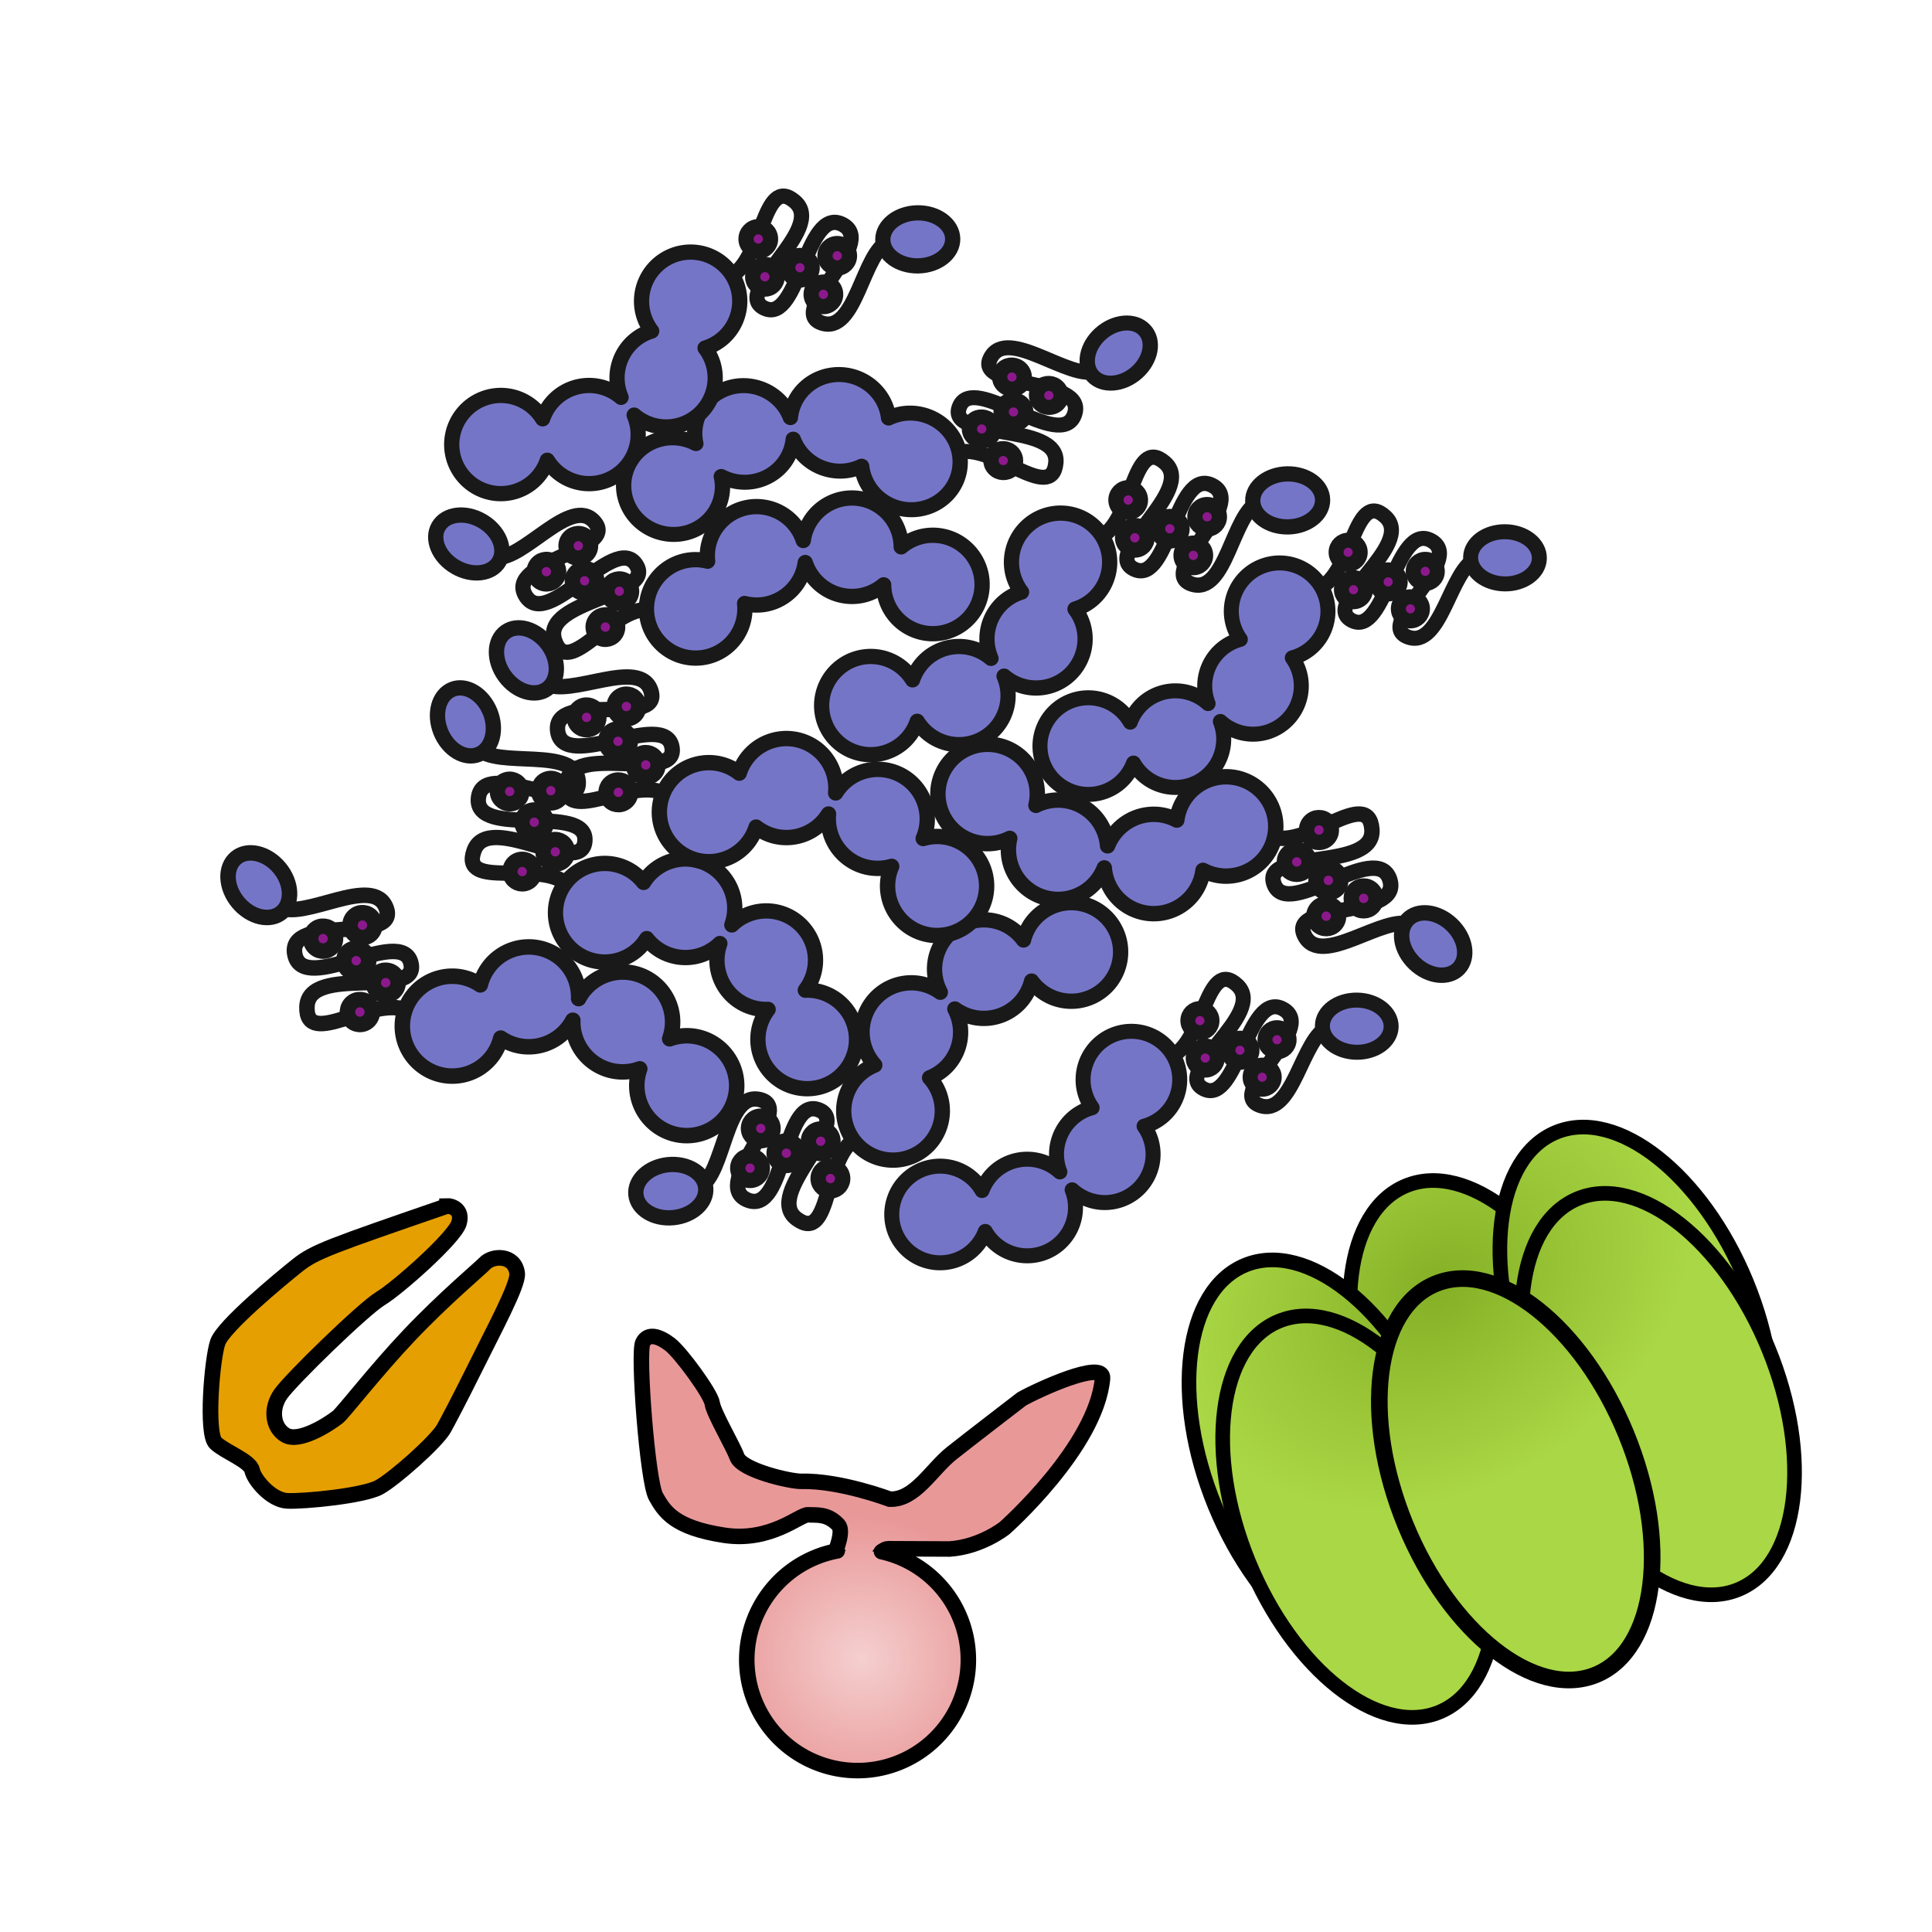 <?xml version="1.0" encoding="UTF-8" standalone="no"?>
<svg
   xmlns:dc="http://purl.org/dc/elements/1.1/"
   xmlns:cc="http://creativecommons.org/ns#"
   xmlns:rdf="http://www.w3.org/1999/02/22-rdf-syntax-ns#"
   xmlns:svg="http://www.w3.org/2000/svg"
   xmlns="http://www.w3.org/2000/svg"
   xmlns:xlink="http://www.w3.org/1999/xlink"
   xmlns:sodipodi="http://sodipodi.sourceforge.net/DTD/sodipodi-0.dtd"
   xmlns:inkscape="http://www.inkscape.org/namespaces/inkscape"
   inkscape:export-ydpi="90"
   inkscape:export-xdpi="90"
   inkscape:export-filename="/Users/haneulyoo/drummondlab.github.io/assets/images/papers/pab-chaperones.png"
   sodipodi:docname="pab-chaperones.svg"
   inkscape:version="1.0beta1 (32d4812, 2019-09-19)"
   version="1.1"
   id="svg2"
   height="100"
   width="100">
  <defs
     id="defs4">
    <radialGradient
       inkscape:collect="always"
       xlink:href="#linearGradient1638"
       id="radialGradient5391"
       gradientUnits="userSpaceOnUse"
       gradientTransform="matrix(0.105,0.67,-0.903,0.142,1.978,925.512)"
       cx="-617.092"
       cy="594.585"
       fx="-617.092"
       fy="594.585"
       r="141.595" />
    <linearGradient
       inkscape:collect="always"
       id="linearGradient1638">
      <stop
         style="stop-color:#85b026;stop-opacity:1"
         offset="0"
         id="stop1634" />
      <stop
         style="stop-color:#aad745;stop-opacity:1"
         offset="1"
         id="stop1636" />
    </linearGradient>
    <radialGradient
       inkscape:collect="always"
       xlink:href="#linearGradient1638"
       id="radialGradient5389"
       gradientUnits="userSpaceOnUse"
       gradientTransform="matrix(0.105,0.67,-0.903,0.142,1.978,925.512)"
       cx="-617.092"
       cy="594.585"
       fx="-617.092"
       fy="594.585"
       r="141.595" />
    <radialGradient
       inkscape:collect="always"
       xlink:href="#linearGradient1638"
       id="radialGradient5377"
       gradientUnits="userSpaceOnUse"
       gradientTransform="matrix(0.105,0.67,-0.903,0.142,1.978,925.512)"
       cx="-617.092"
       cy="594.585"
       fx="-617.092"
       fy="594.585"
       r="141.595" />
    <radialGradient
       inkscape:collect="always"
       xlink:href="#linearGradient1638"
       id="radialGradient5379"
       gradientUnits="userSpaceOnUse"
       gradientTransform="matrix(0.105,0.67,-0.903,0.142,1.978,925.512)"
       cx="-617.092"
       cy="594.585"
       fx="-617.092"
       fy="594.585"
       r="141.595" />
    <radialGradient
       inkscape:collect="always"
       xlink:href="#linearGradient1638"
       id="radialGradient5381"
       gradientUnits="userSpaceOnUse"
       gradientTransform="matrix(0.105,0.67,-0.903,0.142,1.978,925.512)"
       cx="-617.092"
       cy="594.585"
       fx="-617.092"
       fy="594.585"
       r="141.595" />
    <radialGradient
       inkscape:collect="always"
       xlink:href="#linearGradient1638"
       id="radialGradient5383"
       gradientUnits="userSpaceOnUse"
       gradientTransform="matrix(0.105,0.67,-0.903,0.142,1.978,925.512)"
       cx="-617.092"
       cy="594.585"
       fx="-617.092"
       fy="594.585"
       r="141.595" />
    <radialGradient
       inkscape:collect="always"
       xlink:href="#linearGradient1638"
       id="radialGradient5385"
       gradientUnits="userSpaceOnUse"
       gradientTransform="matrix(0.105,0.67,-0.903,0.142,1.978,925.512)"
       cx="-617.092"
       cy="594.585"
       fx="-617.092"
       fy="594.585"
       r="141.595" />
    <radialGradient
       inkscape:collect="always"
       xlink:href="#linearGradient1638"
       id="radialGradient5387"
       gradientUnits="userSpaceOnUse"
       gradientTransform="matrix(0.105,0.67,-0.903,0.142,1.978,925.512)"
       cx="-617.092"
       cy="594.585"
       fx="-617.092"
       fy="594.585"
       r="141.595" />
    <radialGradient
       inkscape:collect="always"
       xlink:href="#linearGradient1949"
       id="radialGradient5397"
       gradientUnits="userSpaceOnUse"
       gradientTransform="matrix(0.588,0.016,-0.016,0.573,78.156,271.169)"
       cx="164.887"
       cy="637.121"
       fx="164.887"
       fy="637.121"
       r="135.317" />
    <linearGradient
       id="linearGradient1949"
       inkscape:collect="always">
      <stop
         id="stop1945"
         offset="0"
         style="stop-color:#f5cfcf;stop-opacity:1" />
      <stop
         id="stop1947"
         offset="1"
         style="stop-color:#e99898;stop-opacity:1" />
    </linearGradient>
    <radialGradient
       inkscape:collect="always"
       xlink:href="#linearGradient1949"
       id="radialGradient5393"
       gradientUnits="userSpaceOnUse"
       gradientTransform="matrix(0.588,0.016,-0.016,0.573,78.156,271.169)"
       cx="164.887"
       cy="637.121"
       fx="164.887"
       fy="637.121"
       r="135.317" />
    <radialGradient
       inkscape:collect="always"
       xlink:href="#linearGradient1949"
       id="radialGradient5395"
       gradientUnits="userSpaceOnUse"
       gradientTransform="matrix(0.588,0.016,-0.016,0.573,78.156,271.169)"
       cx="164.887"
       cy="637.121"
       fx="164.887"
       fy="637.121"
       r="135.317" />
  </defs>
  <sodipodi:namedview
     inkscape:document-rotation="0"
     inkscape:window-maximized="0"
     inkscape:window-y="25"
     inkscape:window-x="0"
     inkscape:window-height="696"
     inkscape:window-width="1280"
     fit-margin-bottom="0"
     fit-margin-right="0"
     fit-margin-left="0"
     fit-margin-top="0"
     showgrid="false"
     inkscape:current-layer="svg2"
     inkscape:document-units="px"
     inkscape:cy="111.42857"
     inkscape:cx="-101.42857"
     inkscape:zoom="1.4"
     inkscape:pageshadow="2"
     inkscape:pageopacity="0.0"
     borderopacity="1.0"
     bordercolor="#666666"
     pagecolor="#ffffff"
     id="base" />
  <g
     transform="translate(-14.142,-15.946)"
     id="layer1"
     inkscape:groupmode="layer"
     inkscape:label="Layer 1" />
  <g
     style="display:inline;opacity:1;stop-opacity:1"
     inkscape:export-ydpi="400"
     inkscape:export-xdpi="400"
     id="g5095"
     transform="matrix(0.198,0.151,-0.151,0.198,-34.11,-62.224)"
     inkscape:export-filename="/Users/haneulyoo/fddd.png">
    <g
       inkscape:export-filename="/Users/haneulyoo/Desktop/open"
       inkscape:export-ydpi="90"
       inkscape:export-xdpi="90"
       style="opacity:1;fill:url(#radialGradient5397);fill-opacity:1;stroke-width:8.581;stroke-miterlimit:4;stroke-dasharray:none;stop-opacity:1"
       transform="matrix(0.376,0,0,0.376,549.849,40.93)"
       id="g5093">
      <path
         style="fill:url(#radialGradient5393);fill-opacity:1;fill-rule:evenodd;stroke:#000000;stroke-width:8.581;stroke-linecap:butt;stroke-linejoin:miter;stroke-miterlimit:4;stroke-dasharray:none;stroke-opacity:1"
         d="m 117.5,599.862 c 5.302,30.045 1.32,-10.407 -7.473,-11.9 -8.714,-1.48 -12.908,3.205 -16.658,5.705 -3.75,2.5 -7.12,24.588 -29.977,37.088 -24.523,13.411 -34.286,9.643 -43.036,5.893 -8.75,-3.75 -56.071,-56.964 -57.321,-63.214 -1.25,-6.25 5,-8.393 12.5,-8.393 7.5,0 34.643,8.036 38.393,11.786 3.75,3.75 23.399,11.715 28.75,15.179 6.772,4.383 32.022,-7.201 36.406,-10.719 16.856,-13.526 44.93,-21.87 44.93,-21.87 11.51,-8.004 8.326,-27.028 11.863,-41.012 3.019,-11.935 12.596,-47.28 12.596,-47.28 3.956,-9.232 22.975,-45.134 28.648,-36.086 20.242,32.282 7.12,98.515 7.12,98.515 0,0 -4.026,16.207 -17.196,27.705 l -27.016,20.415 c -4.112,3.107 -0.315,12.42 -0.315,12.42 l -11.023,9.812 z"
         id="path5089"
         inkscape:connector-curvature="0"
         sodipodi:nodetypes="cssssssssscscsccsccc" />
      <path
         style="opacity:1;fill:url(#radialGradient5395);fill-opacity:1;stroke:#000000;stroke-width:8.581;stroke-linecap:round;stroke-linejoin:round;stroke-miterlimit:4;stroke-dasharray:none;stroke-dashoffset:0;stroke-opacity:1"
         id="path5091"
         sodipodi:type="arc"
         sodipodi:cx="163.74417"
         sodipodi:cy="640.81262"
         sodipodi:rx="61.25"
         sodipodi:ry="61.25"
         sodipodi:start="4.2788502"
         sodipodi:end="3.8763974"
         sodipodi:open="true"
         sodipodi:arc-type="arc"
         d="m 138.014,585.229 a 61.25,61.25 0 0 1 78.448,24.4 61.25,61.25 0 0 1 -16.397,80.502 61.25,61.25 0 0 1 -81.742,-8.229 61.25,61.25 0 0 1 -0.024,-82.155" />
    </g>
  </g>
  <path
     style="display:inline;opacity:1;fill:#e69f00;fill-opacity:1;fill-rule:evenodd;stroke:#000000;stroke-width:0.811;stroke-linecap:butt;stroke-linejoin:miter;stroke-miterlimit:4;stroke-dasharray:none;stroke-opacity:1;stop-opacity:1"
     d="m 23.14,62.42 c -6.038,2.083 -6.854,2.366 -7.734,3.067 -0.881,0.701 -3.839,3.147 -4.134,3.988 -0.295,0.841 -0.623,4.747 -0.105,5.221 0.517,0.474 1.779,0.917 1.883,1.409 0.104,0.492 0.977,1.531 1.807,1.578 0.83,0.047 3.964,-0.254 4.772,-0.703 0.809,-0.449 2.962,-2.364 3.346,-3.043 0.16,-0.282 0.835,-1.561 1.561,-3.029 1.019,-2.063 2.306,-4.424 2.232,-5.002 -0.126,-0.988 -1.283,-0.938 -1.678,-0.507 -0.203,0.222 -2.077,1.786 -3.908,3.715 -1.732,1.824 -3.425,4.019 -3.698,4.232 -0.561,0.438 -2.013,1.329 -2.692,0.944 -0.679,-0.385 -0.805,-1.373 -0.258,-2.142 0.546,-0.769 4.281,-4.408 5.169,-4.943 0.888,-0.535 3.839,-3.147 4.055,-3.902 0.216,-0.755 -0.453,-0.891 -0.618,-0.884 z"
     id="path5097"
     inkscape:connector-curvature="0"
     sodipodi:nodetypes="cssssssssssssssssc"
     inkscape:export-filename="/Users/haneulyoo/fddd.png"
     inkscape:export-xdpi="400"
     inkscape:export-ydpi="400" />
  <g
     inkscape:export-ydpi="400"
     inkscape:export-xdpi="400"
     style="display:inline;opacity:1;fill:url(#radialGradient5391);fill-opacity:1;stop-opacity:1"
     transform="matrix(0.1,-0.041,0.041,0.1,118.764,-18.847)"
     id="g5115"
     inkscape:export-filename="/Users/haneulyoo/fddd.png">
    <g
       style="fill:url(#radialGradient5389);fill-opacity:1"
       id="g5113"
       transform="translate(-79.987,-19.858)">
      <ellipse
         ry="101.19"
         rx="57.143"
         cy="646.41"
         cx="-595.238"
         id="ellipse5101"
         style="opacity:1;fill:url(#radialGradient5377);fill-opacity:1;stroke:#000000;stroke-width:7;stroke-linecap:round;stroke-linejoin:round;stroke-miterlimit:4;stroke-dasharray:none;stroke-dashoffset:0;stroke-opacity:1" />
      <ellipse
         ry="101.19"
         rx="57.143"
         cy="652.362"
         cx="-680.952"
         id="ellipse5103"
         style="opacity:1;fill:url(#radialGradient5379);fill-opacity:1;stroke:#000000;stroke-width:7;stroke-linecap:round;stroke-linejoin:round;stroke-miterlimit:4;stroke-dasharray:none;stroke-dashoffset:0;stroke-opacity:1" />
      <ellipse
         ry="101.19"
         rx="57.143"
         cy="649.981"
         cx="-519.048"
         id="ellipse5105"
         style="opacity:1;fill:url(#radialGradient5381);fill-opacity:1;stroke:#000000;stroke-width:7;stroke-linecap:round;stroke-linejoin:round;stroke-miterlimit:4;stroke-dasharray:none;stroke-dashoffset:0;stroke-opacity:1" />
      <ellipse
         ry="101.19"
         rx="57.143"
         cy="683.315"
         cx="-676.19"
         id="ellipse5107"
         style="opacity:1;fill:url(#radialGradient5383);fill-opacity:1;stroke:#000000;stroke-width:7;stroke-linecap:round;stroke-linejoin:round;stroke-miterlimit:4;stroke-dasharray:none;stroke-dashoffset:0;stroke-opacity:1" />
      <ellipse
         ry="101.19"
         rx="57.143"
         cy="683.315"
         cx="-521.429"
         id="ellipse5109"
         style="opacity:1;fill:url(#radialGradient5385);fill-opacity:1;stroke:#000000;stroke-width:7;stroke-linecap:round;stroke-linejoin:round;stroke-miterlimit:4;stroke-dasharray:none;stroke-dashoffset:0;stroke-opacity:1" />
      <ellipse
         ry="101.19"
         rx="57.143"
         cy="695.219"
         cx="-600"
         id="ellipse5111"
         style="opacity:1;fill:url(#radialGradient5387);fill-opacity:1;stroke:#000000;stroke-width:7.955;stroke-linecap:round;stroke-linejoin:round;stroke-miterlimit:4;stroke-dasharray:none;stroke-dashoffset:0;stroke-opacity:1" />
    </g>
  </g>
  <g
     inkscape:export-filename="/Users/haneulyoo/fddd.png"
     inkscape:export-ydpi="400"
     inkscape:export-xdpi="400"
     transform="matrix(2.086,0,0,2.086,13.113,-211.227)"
     id="g5375"
     style="display:inline;opacity:0.9">
    <g
       transform="matrix(1.569,0,0,1.569,-15.451,-58.365)"
       id="g5371"
       inkscape:export-xdpi="200"
       inkscape:export-ydpi="200">
      <g
         transform="matrix(0.049,-0.025,0.025,0.049,33.456,120.361)"
         id="g5189"
         style="opacity:1;stroke-width:4.382;stroke-miterlimit:4;stroke-dasharray:none;stop-opacity:1"
         inkscape:transform-center-x="-10.957662"
         inkscape:transform-center-y="12.363155"
         inkscape:export-xdpi="400"
         inkscape:export-ydpi="400">
        <path
           id="path5173"
           d="m -174.021,-243.438 a 14.116,14.116 0 0 0 -2.136,11.716 14.116,14.116 0 0 0 17.219,10.099 14.116,14.116 0 0 0 6.287,-3.56 14.116,14.116 0 0 0 0.411,2.434 14.116,14.116 0 0 0 17.219,10.099 14.116,14.116 0 0 0 10.509,-12.753 14.116,14.116 0 0 0 16.604,8.306 14.116,14.116 0 0 0 10.322,-16.205 14.116,14.116 0 0 0 5.988,-0.23 14.116,14.116 0 0 0 10.101,-17.221 14.116,14.116 0 0 0 -17.223,-10.098 14.116,14.116 0 0 0 -10.321,16.209 14.116,14.116 0 0 0 -5.986,0.227 14.116,14.116 0 0 0 -10.509,12.749 14.116,14.116 0 0 0 -16.605,-8.303 14.116,14.116 0 0 0 -6.287,3.56 14.116,14.116 0 0 0 -0.407,-2.435 14.116,14.116 0 0 0 -17.223,-10.098 14.116,14.116 0 0 0 -7.961,5.505 z"
           style="fill:#6666c2;fill-opacity:1;stroke:#000000;stroke-width:4.382;stroke-linecap:round;stroke-linejoin:round;stroke-miterlimit:4;stroke-dasharray:none;stroke-dashoffset:0;stroke-opacity:1"
           inkscape:connector-curvature="0" />
        <path
           style="fill:none;stroke:#000000;stroke-width:4.382;stroke-linecap:butt;stroke-linejoin:miter;stroke-miterlimit:4;stroke-dasharray:none;stroke-opacity:1"
           d="m -81.899,-248.406 c 10.672,0.382 21.804,-22.031 26.442,-10.672 4.638,11.36 -28.49,14.738 -21.689,23.362 6.801,8.623 23.884,-20.937 30.858,-11.336 6.973,9.601 -25.553,14.776 -18.232,22.499 7.321,7.723 19.945,-13.027 28.03,-12.027"
           id="path5175"
           inkscape:connector-curvature="0"
           sodipodi:nodetypes="czzzzc" />
        <ellipse
           transform="rotate(25.973)"
           cy="-197.118"
           cx="-128.195"
           id="ellipse5177"
           style="fill:#6666c2;fill-opacity:1;stroke:#000000;stroke-width:4.382;stroke-linecap:round;stroke-linejoin:round;stroke-miterlimit:4;stroke-dasharray:none;stroke-dashoffset:0;stroke-opacity:1"
           rx="10.043"
           ry="7.621" />
        <circle
           transform="rotate(25.973)"
           style="fill:#800080;fill-opacity:1;stroke:#000000;stroke-width:4.382;stroke-linecap:round;stroke-linejoin:round;stroke-miterlimit:4;stroke-dasharray:none;stroke-dashoffset:0;stroke-opacity:1"
           id="circle5179"
           cx="-172.326"
           cy="-187.165"
           r="3.523" />
        <circle
           transform="rotate(25.973)"
           r="3.523"
           cy="-198.072"
           cx="-174.035"
           id="circle5181"
           style="fill:#800080;fill-opacity:1;stroke:#000000;stroke-width:4.382;stroke-linecap:round;stroke-linejoin:round;stroke-miterlimit:4;stroke-dasharray:none;stroke-dashoffset:0;stroke-opacity:1" />
        <circle
           transform="rotate(25.973)"
           style="fill:#800080;fill-opacity:1;stroke:#000000;stroke-width:4.382;stroke-linecap:round;stroke-linejoin:round;stroke-miterlimit:4;stroke-dasharray:none;stroke-dashoffset:0;stroke-opacity:1"
           id="circle5183"
           cx="-162.219"
           cy="-189.591"
           r="3.523" />
        <circle
           transform="rotate(25.973)"
           r="3.523"
           cy="-192.82"
           cx="-151.43"
           id="circle5185"
           style="fill:#800080;fill-opacity:1;stroke:#000000;stroke-width:4.382;stroke-linecap:round;stroke-linejoin:round;stroke-miterlimit:4;stroke-dasharray:none;stroke-dashoffset:0;stroke-opacity:1" />
        <circle
           transform="rotate(25.973)"
           style="fill:#800080;fill-opacity:1;stroke:#000000;stroke-width:4.382;stroke-linecap:round;stroke-linejoin:round;stroke-miterlimit:4;stroke-dasharray:none;stroke-dashoffset:0;stroke-opacity:1"
           id="circle5187"
           cx="-155.613"
           cy="-181.811"
           r="3.523" />
      </g>
      <g
         inkscape:transform-center-y="1.8246309"
         inkscape:transform-center-x="-1.8169164"
         style="opacity:1;stroke-width:4.382;stroke-miterlimit:4;stroke-dasharray:none;stop-opacity:1"
         id="g5207"
         transform="matrix(0.053,0.017,-0.017,0.053,26.072,129.525)"
         inkscape:export-xdpi="400"
         inkscape:export-ydpi="400">
        <path
           inkscape:connector-curvature="0"
           style="fill:#6666c2;fill-opacity:1;stroke:#000000;stroke-width:4.382;stroke-linecap:round;stroke-linejoin:round;stroke-miterlimit:4;stroke-dasharray:none;stroke-dashoffset:0;stroke-opacity:1"
           d="m -174.021,-243.438 a 14.116,14.116 0 0 0 -2.136,11.716 14.116,14.116 0 0 0 17.219,10.099 14.116,14.116 0 0 0 6.287,-3.56 14.116,14.116 0 0 0 0.411,2.434 14.116,14.116 0 0 0 17.219,10.099 14.116,14.116 0 0 0 10.509,-12.753 14.116,14.116 0 0 0 16.604,8.306 14.116,14.116 0 0 0 10.322,-16.205 14.116,14.116 0 0 0 5.988,-0.23 14.116,14.116 0 0 0 10.101,-17.221 14.116,14.116 0 0 0 -17.223,-10.098 14.116,14.116 0 0 0 -10.321,16.209 14.116,14.116 0 0 0 -5.986,0.227 14.116,14.116 0 0 0 -10.509,12.749 14.116,14.116 0 0 0 -16.605,-8.303 14.116,14.116 0 0 0 -6.287,3.56 14.116,14.116 0 0 0 -0.407,-2.435 14.116,14.116 0 0 0 -17.223,-10.098 14.116,14.116 0 0 0 -7.961,5.505 z"
           id="path5191" />
        <path
           sodipodi:nodetypes="czzzzc"
           inkscape:connector-curvature="0"
           id="path5193"
           d="m -81.899,-248.406 c 10.672,0.382 21.804,-22.031 26.442,-10.672 4.638,11.36 -28.49,14.738 -21.689,23.362 6.801,8.623 23.884,-20.937 30.858,-11.336 6.973,9.601 -25.553,14.776 -18.232,22.499 7.321,7.723 19.945,-13.027 28.03,-12.027"
           style="fill:none;stroke:#000000;stroke-width:4.382;stroke-linecap:butt;stroke-linejoin:miter;stroke-miterlimit:4;stroke-dasharray:none;stroke-opacity:1" />
        <ellipse
           ry="7.621"
           rx="10.043"
           style="fill:#6666c2;fill-opacity:1;stroke:#000000;stroke-width:4.382;stroke-linecap:round;stroke-linejoin:round;stroke-miterlimit:4;stroke-dasharray:none;stroke-dashoffset:0;stroke-opacity:1"
           id="ellipse5195"
           cx="-128.195"
           cy="-197.118"
           transform="rotate(25.973)" />
        <circle
           r="3.523"
           cy="-187.165"
           cx="-172.326"
           id="circle5197"
           style="fill:#800080;fill-opacity:1;stroke:#000000;stroke-width:4.382;stroke-linecap:round;stroke-linejoin:round;stroke-miterlimit:4;stroke-dasharray:none;stroke-dashoffset:0;stroke-opacity:1"
           transform="rotate(25.973)" />
        <circle
           style="fill:#800080;fill-opacity:1;stroke:#000000;stroke-width:4.382;stroke-linecap:round;stroke-linejoin:round;stroke-miterlimit:4;stroke-dasharray:none;stroke-dashoffset:0;stroke-opacity:1"
           id="circle5199"
           cx="-174.035"
           cy="-198.072"
           r="3.523"
           transform="rotate(25.973)" />
        <circle
           r="3.523"
           cy="-189.591"
           cx="-162.219"
           id="circle5201"
           style="fill:#800080;fill-opacity:1;stroke:#000000;stroke-width:4.382;stroke-linecap:round;stroke-linejoin:round;stroke-miterlimit:4;stroke-dasharray:none;stroke-dashoffset:0;stroke-opacity:1"
           transform="rotate(25.973)" />
        <circle
           style="fill:#800080;fill-opacity:1;stroke:#000000;stroke-width:4.382;stroke-linecap:round;stroke-linejoin:round;stroke-miterlimit:4;stroke-dasharray:none;stroke-dashoffset:0;stroke-opacity:1"
           id="circle5203"
           cx="-151.43"
           cy="-192.82"
           r="3.523"
           transform="rotate(25.973)" />
        <circle
           r="3.523"
           cy="-181.811"
           cx="-155.613"
           id="circle5205"
           style="fill:#800080;fill-opacity:1;stroke:#000000;stroke-width:4.382;stroke-linecap:round;stroke-linejoin:round;stroke-miterlimit:4;stroke-dasharray:none;stroke-dashoffset:0;stroke-opacity:1"
           transform="rotate(25.973)" />
      </g>
      <g
         transform="matrix(-0.055,-0.004,0.004,-0.055,12.598,97.389)"
         id="g5225"
         style="opacity:1;stroke-width:4.382;stroke-miterlimit:4;stroke-dasharray:none;stop-opacity:1"
         inkscape:transform-center-x="-11.946155"
         inkscape:transform-center-y="9.5708377"
         inkscape:export-xdpi="400"
         inkscape:export-ydpi="400">
        <path
           id="path5209"
           d="m -174.021,-243.438 a 14.116,14.116 0 0 0 -2.136,11.716 14.116,14.116 0 0 0 17.219,10.099 14.116,14.116 0 0 0 6.287,-3.56 14.116,14.116 0 0 0 0.411,2.434 14.116,14.116 0 0 0 17.219,10.099 14.116,14.116 0 0 0 10.509,-12.753 14.116,14.116 0 0 0 16.604,8.306 14.116,14.116 0 0 0 10.322,-16.205 14.116,14.116 0 0 0 5.988,-0.23 14.116,14.116 0 0 0 10.101,-17.221 14.116,14.116 0 0 0 -17.223,-10.098 14.116,14.116 0 0 0 -10.321,16.209 14.116,14.116 0 0 0 -5.986,0.227 14.116,14.116 0 0 0 -10.509,12.749 14.116,14.116 0 0 0 -16.605,-8.303 14.116,14.116 0 0 0 -6.287,3.56 14.116,14.116 0 0 0 -0.407,-2.435 14.116,14.116 0 0 0 -17.223,-10.098 14.116,14.116 0 0 0 -7.961,5.505 z"
           style="fill:#6666c2;fill-opacity:1;stroke:#000000;stroke-width:4.382;stroke-linecap:round;stroke-linejoin:round;stroke-miterlimit:4;stroke-dasharray:none;stroke-dashoffset:0;stroke-opacity:1"
           inkscape:connector-curvature="0" />
        <path
           style="fill:none;stroke:#000000;stroke-width:4.382;stroke-linecap:butt;stroke-linejoin:miter;stroke-miterlimit:4;stroke-dasharray:none;stroke-opacity:1"
           d="m -81.899,-248.406 c 10.672,0.382 21.804,-22.031 26.442,-10.672 4.638,11.36 -28.49,14.738 -21.689,23.362 6.801,8.623 23.884,-20.937 30.858,-11.336 6.973,9.601 -25.553,14.776 -18.232,22.499 7.321,7.723 19.945,-13.027 28.03,-12.027"
           id="path5211"
           inkscape:connector-curvature="0"
           sodipodi:nodetypes="czzzzc" />
        <ellipse
           transform="rotate(25.973)"
           cy="-197.118"
           cx="-128.195"
           id="ellipse5213"
           style="fill:#6666c2;fill-opacity:1;stroke:#000000;stroke-width:4.382;stroke-linecap:round;stroke-linejoin:round;stroke-miterlimit:4;stroke-dasharray:none;stroke-dashoffset:0;stroke-opacity:1"
           rx="10.043"
           ry="7.621" />
        <circle
           transform="rotate(25.973)"
           style="fill:#800080;fill-opacity:1;stroke:#000000;stroke-width:4.382;stroke-linecap:round;stroke-linejoin:round;stroke-miterlimit:4;stroke-dasharray:none;stroke-dashoffset:0;stroke-opacity:1"
           id="circle5215"
           cx="-172.326"
           cy="-187.165"
           r="3.523" />
        <circle
           transform="rotate(25.973)"
           r="3.523"
           cy="-198.072"
           cx="-174.035"
           id="circle5217"
           style="fill:#800080;fill-opacity:1;stroke:#000000;stroke-width:4.382;stroke-linecap:round;stroke-linejoin:round;stroke-miterlimit:4;stroke-dasharray:none;stroke-dashoffset:0;stroke-opacity:1" />
        <circle
           transform="rotate(25.973)"
           style="fill:#800080;fill-opacity:1;stroke:#000000;stroke-width:4.382;stroke-linecap:round;stroke-linejoin:round;stroke-miterlimit:4;stroke-dasharray:none;stroke-dashoffset:0;stroke-opacity:1"
           id="circle5219"
           cx="-162.219"
           cy="-189.591"
           r="3.523" />
        <circle
           transform="rotate(25.973)"
           r="3.523"
           cy="-192.82"
           cx="-151.43"
           id="circle5221"
           style="fill:#800080;fill-opacity:1;stroke:#000000;stroke-width:4.382;stroke-linecap:round;stroke-linejoin:round;stroke-miterlimit:4;stroke-dasharray:none;stroke-dashoffset:0;stroke-opacity:1" />
        <circle
           transform="rotate(25.973)"
           style="fill:#800080;fill-opacity:1;stroke:#000000;stroke-width:4.382;stroke-linecap:round;stroke-linejoin:round;stroke-miterlimit:4;stroke-dasharray:none;stroke-dashoffset:0;stroke-opacity:1"
           id="circle5223"
           cx="-155.613"
           cy="-181.811"
           r="3.523" />
      </g>
      <g
         inkscape:transform-center-y="1.9504459"
         inkscape:transform-center-x="8.6148785"
         style="opacity:1;stroke-width:4.382;stroke-miterlimit:4;stroke-dasharray:none;stop-opacity:1"
         id="g5243"
         transform="matrix(0.053,-0.015,-0.016,-0.052,21.333,94.752)"
         inkscape:export-xdpi="400"
         inkscape:export-ydpi="400">
        <path
           inkscape:connector-curvature="0"
           style="fill:#6666c2;fill-opacity:1;stroke:#000000;stroke-width:4.382;stroke-linecap:round;stroke-linejoin:round;stroke-miterlimit:4;stroke-dasharray:none;stroke-dashoffset:0;stroke-opacity:1"
           d="m -174.021,-243.438 a 14.116,14.116 0 0 0 -2.136,11.716 14.116,14.116 0 0 0 17.219,10.099 14.116,14.116 0 0 0 6.287,-3.56 14.116,14.116 0 0 0 0.411,2.434 14.116,14.116 0 0 0 17.219,10.099 14.116,14.116 0 0 0 10.509,-12.753 14.116,14.116 0 0 0 16.604,8.306 14.116,14.116 0 0 0 10.322,-16.205 14.116,14.116 0 0 0 5.988,-0.23 14.116,14.116 0 0 0 10.101,-17.221 14.116,14.116 0 0 0 -17.223,-10.098 14.116,14.116 0 0 0 -10.321,16.209 14.116,14.116 0 0 0 -5.986,0.227 14.116,14.116 0 0 0 -10.509,12.749 14.116,14.116 0 0 0 -16.605,-8.303 14.116,14.116 0 0 0 -6.287,3.56 14.116,14.116 0 0 0 -0.407,-2.435 14.116,14.116 0 0 0 -17.223,-10.098 14.116,14.116 0 0 0 -7.961,5.505 z"
           id="path5227" />
        <path
           sodipodi:nodetypes="czzzzc"
           inkscape:connector-curvature="0"
           id="path5229"
           d="m -81.899,-248.406 c 10.672,0.382 21.804,-22.031 26.442,-10.672 4.638,11.36 -28.49,14.738 -21.689,23.362 6.801,8.623 23.884,-20.937 30.858,-11.336 6.973,9.601 -25.553,14.776 -18.232,22.499 7.321,7.723 19.945,-13.027 28.03,-12.027"
           style="fill:none;stroke:#000000;stroke-width:4.382;stroke-linecap:butt;stroke-linejoin:miter;stroke-miterlimit:4;stroke-dasharray:none;stroke-opacity:1" />
        <ellipse
           ry="7.621"
           rx="10.043"
           style="fill:#6666c2;fill-opacity:1;stroke:#000000;stroke-width:4.382;stroke-linecap:round;stroke-linejoin:round;stroke-miterlimit:4;stroke-dasharray:none;stroke-dashoffset:0;stroke-opacity:1"
           id="ellipse5231"
           cx="-128.195"
           cy="-197.118"
           transform="rotate(25.973)" />
        <circle
           r="3.523"
           cy="-187.165"
           cx="-172.326"
           id="circle5233"
           style="fill:#800080;fill-opacity:1;stroke:#000000;stroke-width:4.382;stroke-linecap:round;stroke-linejoin:round;stroke-miterlimit:4;stroke-dasharray:none;stroke-dashoffset:0;stroke-opacity:1"
           transform="rotate(25.973)" />
        <circle
           style="fill:#800080;fill-opacity:1;stroke:#000000;stroke-width:4.382;stroke-linecap:round;stroke-linejoin:round;stroke-miterlimit:4;stroke-dasharray:none;stroke-dashoffset:0;stroke-opacity:1"
           id="circle5235"
           cx="-174.035"
           cy="-198.072"
           r="3.523"
           transform="rotate(25.973)" />
        <circle
           r="3.523"
           cy="-189.591"
           cx="-162.219"
           id="circle5237"
           style="fill:#800080;fill-opacity:1;stroke:#000000;stroke-width:4.382;stroke-linecap:round;stroke-linejoin:round;stroke-miterlimit:4;stroke-dasharray:none;stroke-dashoffset:0;stroke-opacity:1"
           transform="rotate(25.973)" />
        <circle
           style="fill:#800080;fill-opacity:1;stroke:#000000;stroke-width:4.382;stroke-linecap:round;stroke-linejoin:round;stroke-miterlimit:4;stroke-dasharray:none;stroke-dashoffset:0;stroke-opacity:1"
           id="circle5239"
           cx="-151.43"
           cy="-192.82"
           r="3.523"
           transform="rotate(25.973)" />
        <circle
           r="3.523"
           cy="-181.811"
           cx="-155.613"
           id="circle5241"
           style="fill:#800080;fill-opacity:1;stroke:#000000;stroke-width:4.382;stroke-linecap:round;stroke-linejoin:round;stroke-miterlimit:4;stroke-dasharray:none;stroke-dashoffset:0;stroke-opacity:1"
           transform="rotate(25.973)" />
      </g>
      <g
         inkscape:transform-center-y="13.729629"
         inkscape:transform-center-x="-5.3653107"
         style="opacity:1;stroke-width:4.382;stroke-miterlimit:4;stroke-dasharray:none;stop-opacity:1"
         id="g5261"
         transform="matrix(-0.041,-0.037,0.037,-0.041,20.65,102.515)"
         inkscape:export-xdpi="400"
         inkscape:export-ydpi="400">
        <path
           inkscape:connector-curvature="0"
           style="fill:#6666c2;fill-opacity:1;stroke:#000000;stroke-width:4.382;stroke-linecap:round;stroke-linejoin:round;stroke-miterlimit:4;stroke-dasharray:none;stroke-dashoffset:0;stroke-opacity:1"
           d="m -174.021,-243.438 a 14.116,14.116 0 0 0 -2.136,11.716 14.116,14.116 0 0 0 17.219,10.099 14.116,14.116 0 0 0 6.287,-3.56 14.116,14.116 0 0 0 0.411,2.434 14.116,14.116 0 0 0 17.219,10.099 14.116,14.116 0 0 0 10.509,-12.753 14.116,14.116 0 0 0 16.604,8.306 14.116,14.116 0 0 0 10.322,-16.205 14.116,14.116 0 0 0 5.988,-0.23 14.116,14.116 0 0 0 10.101,-17.221 14.116,14.116 0 0 0 -17.223,-10.098 14.116,14.116 0 0 0 -10.321,16.209 14.116,14.116 0 0 0 -5.986,0.227 14.116,14.116 0 0 0 -10.509,12.749 14.116,14.116 0 0 0 -16.605,-8.303 14.116,14.116 0 0 0 -6.287,3.56 14.116,14.116 0 0 0 -0.407,-2.435 14.116,14.116 0 0 0 -17.223,-10.098 14.116,14.116 0 0 0 -7.961,5.505 z"
           id="path5245" />
        <path
           sodipodi:nodetypes="czzzzc"
           inkscape:connector-curvature="0"
           id="path5247"
           d="m -81.899,-248.406 c 10.672,0.382 21.804,-22.031 26.442,-10.672 4.638,11.36 -28.49,14.738 -21.689,23.362 6.801,8.623 23.884,-20.937 30.858,-11.336 6.973,9.601 -25.553,14.776 -18.232,22.499 7.321,7.723 19.945,-13.027 28.03,-12.027"
           style="fill:none;stroke:#000000;stroke-width:4.382;stroke-linecap:butt;stroke-linejoin:miter;stroke-miterlimit:4;stroke-dasharray:none;stroke-opacity:1" />
        <ellipse
           ry="7.621"
           rx="10.043"
           style="fill:#6666c2;fill-opacity:1;stroke:#000000;stroke-width:4.382;stroke-linecap:round;stroke-linejoin:round;stroke-miterlimit:4;stroke-dasharray:none;stroke-dashoffset:0;stroke-opacity:1"
           id="ellipse5249"
           cx="-128.195"
           cy="-197.118"
           transform="rotate(25.973)" />
        <circle
           r="3.523"
           cy="-187.165"
           cx="-172.326"
           id="circle5251"
           style="fill:#800080;fill-opacity:1;stroke:#000000;stroke-width:4.382;stroke-linecap:round;stroke-linejoin:round;stroke-miterlimit:4;stroke-dasharray:none;stroke-dashoffset:0;stroke-opacity:1"
           transform="rotate(25.973)" />
        <circle
           style="fill:#800080;fill-opacity:1;stroke:#000000;stroke-width:4.382;stroke-linecap:round;stroke-linejoin:round;stroke-miterlimit:4;stroke-dasharray:none;stroke-dashoffset:0;stroke-opacity:1"
           id="circle5253"
           cx="-174.035"
           cy="-198.072"
           r="3.523"
           transform="rotate(25.973)" />
        <circle
           r="3.523"
           cy="-189.591"
           cx="-162.219"
           id="circle5255"
           style="fill:#800080;fill-opacity:1;stroke:#000000;stroke-width:4.382;stroke-linecap:round;stroke-linejoin:round;stroke-miterlimit:4;stroke-dasharray:none;stroke-dashoffset:0;stroke-opacity:1"
           transform="rotate(25.973)" />
        <circle
           style="fill:#800080;fill-opacity:1;stroke:#000000;stroke-width:4.382;stroke-linecap:round;stroke-linejoin:round;stroke-miterlimit:4;stroke-dasharray:none;stroke-dashoffset:0;stroke-opacity:1"
           id="circle5257"
           cx="-151.43"
           cy="-192.82"
           r="3.523"
           transform="rotate(25.973)" />
        <circle
           r="3.523"
           cy="-181.811"
           cx="-155.613"
           id="circle5259"
           style="fill:#800080;fill-opacity:1;stroke:#000000;stroke-width:4.382;stroke-linecap:round;stroke-linejoin:round;stroke-miterlimit:4;stroke-dasharray:none;stroke-dashoffset:0;stroke-opacity:1"
           transform="rotate(25.973)" />
      </g>
      <g
         transform="matrix(-0.047,0.029,-0.029,-0.047,8.323,110.445)"
         id="g5279"
         style="opacity:1;stroke-width:4.382;stroke-miterlimit:4;stroke-dasharray:none;stop-opacity:1"
         inkscape:transform-center-x="-14.250364"
         inkscape:transform-center-y="-1.1619427"
         inkscape:export-xdpi="400"
         inkscape:export-ydpi="400">
        <path
           id="path5263"
           d="m -174.021,-243.438 a 14.116,14.116 0 0 0 -2.136,11.716 14.116,14.116 0 0 0 17.219,10.099 14.116,14.116 0 0 0 6.287,-3.56 14.116,14.116 0 0 0 0.411,2.434 14.116,14.116 0 0 0 17.219,10.099 14.116,14.116 0 0 0 10.509,-12.753 14.116,14.116 0 0 0 16.604,8.306 14.116,14.116 0 0 0 10.322,-16.205 14.116,14.116 0 0 0 5.988,-0.23 14.116,14.116 0 0 0 10.101,-17.221 14.116,14.116 0 0 0 -17.223,-10.098 14.116,14.116 0 0 0 -10.321,16.209 14.116,14.116 0 0 0 -5.986,0.227 14.116,14.116 0 0 0 -10.509,12.749 14.116,14.116 0 0 0 -16.605,-8.303 14.116,14.116 0 0 0 -6.287,3.56 14.116,14.116 0 0 0 -0.407,-2.435 14.116,14.116 0 0 0 -17.223,-10.098 14.116,14.116 0 0 0 -7.961,5.505 z"
           style="fill:#6666c2;fill-opacity:1;stroke:#000000;stroke-width:4.382;stroke-linecap:round;stroke-linejoin:round;stroke-miterlimit:4;stroke-dasharray:none;stroke-dashoffset:0;stroke-opacity:1"
           inkscape:connector-curvature="0" />
        <path
           style="fill:none;stroke:#000000;stroke-width:4.382;stroke-linecap:butt;stroke-linejoin:miter;stroke-miterlimit:4;stroke-dasharray:none;stroke-opacity:1"
           d="m -81.899,-248.406 c 10.672,0.382 21.804,-22.031 26.442,-10.672 4.638,11.36 -28.49,14.738 -21.689,23.362 6.801,8.623 23.884,-20.937 30.858,-11.336 6.973,9.601 -25.553,14.776 -18.232,22.499 7.321,7.723 19.945,-13.027 28.03,-12.027"
           id="path5265"
           inkscape:connector-curvature="0"
           sodipodi:nodetypes="czzzzc" />
        <ellipse
           transform="rotate(25.973)"
           cy="-197.118"
           cx="-128.195"
           id="ellipse5267"
           style="fill:#6666c2;fill-opacity:1;stroke:#000000;stroke-width:4.382;stroke-linecap:round;stroke-linejoin:round;stroke-miterlimit:4;stroke-dasharray:none;stroke-dashoffset:0;stroke-opacity:1"
           rx="10.043"
           ry="7.621" />
        <circle
           transform="rotate(25.973)"
           style="fill:#800080;fill-opacity:1;stroke:#000000;stroke-width:4.382;stroke-linecap:round;stroke-linejoin:round;stroke-miterlimit:4;stroke-dasharray:none;stroke-dashoffset:0;stroke-opacity:1"
           id="circle5269"
           cx="-172.326"
           cy="-187.165"
           r="3.523" />
        <circle
           transform="rotate(25.973)"
           r="3.523"
           cy="-198.072"
           cx="-174.035"
           id="circle5271"
           style="fill:#800080;fill-opacity:1;stroke:#000000;stroke-width:4.382;stroke-linecap:round;stroke-linejoin:round;stroke-miterlimit:4;stroke-dasharray:none;stroke-dashoffset:0;stroke-opacity:1" />
        <circle
           transform="rotate(25.973)"
           style="fill:#800080;fill-opacity:1;stroke:#000000;stroke-width:4.382;stroke-linecap:round;stroke-linejoin:round;stroke-miterlimit:4;stroke-dasharray:none;stroke-dashoffset:0;stroke-opacity:1"
           id="circle5273"
           cx="-162.219"
           cy="-189.591"
           r="3.523" />
        <circle
           transform="rotate(25.973)"
           r="3.523"
           cy="-192.82"
           cx="-151.43"
           id="circle5275"
           style="fill:#800080;fill-opacity:1;stroke:#000000;stroke-width:4.382;stroke-linecap:round;stroke-linejoin:round;stroke-miterlimit:4;stroke-dasharray:none;stroke-dashoffset:0;stroke-opacity:1" />
        <circle
           transform="rotate(25.973)"
           style="fill:#800080;fill-opacity:1;stroke:#000000;stroke-width:4.382;stroke-linecap:round;stroke-linejoin:round;stroke-miterlimit:4;stroke-dasharray:none;stroke-dashoffset:0;stroke-opacity:1"
           id="circle5277"
           cx="-155.613"
           cy="-181.811"
           r="3.523" />
      </g>
      <g
         inkscape:transform-center-y="12.506261"
         inkscape:transform-center-x="-8.2088899"
         style="opacity:1;stroke-width:4.382;stroke-miterlimit:4;stroke-dasharray:none;stop-opacity:1"
         id="g5297"
         transform="matrix(-0.049,-0.026,0.026,-0.049,18.816,99.994)"
         inkscape:export-xdpi="400"
         inkscape:export-ydpi="400">
        <path
           inkscape:connector-curvature="0"
           style="fill:#6666c2;fill-opacity:1;stroke:#000000;stroke-width:4.382;stroke-linecap:round;stroke-linejoin:round;stroke-miterlimit:4;stroke-dasharray:none;stroke-dashoffset:0;stroke-opacity:1"
           d="m -174.021,-243.438 a 14.116,14.116 0 0 0 -2.136,11.716 14.116,14.116 0 0 0 17.219,10.099 14.116,14.116 0 0 0 6.287,-3.56 14.116,14.116 0 0 0 0.411,2.434 14.116,14.116 0 0 0 17.219,10.099 14.116,14.116 0 0 0 10.509,-12.753 14.116,14.116 0 0 0 16.604,8.306 14.116,14.116 0 0 0 10.322,-16.205 14.116,14.116 0 0 0 5.988,-0.23 14.116,14.116 0 0 0 10.101,-17.221 14.116,14.116 0 0 0 -17.223,-10.098 14.116,14.116 0 0 0 -10.321,16.209 14.116,14.116 0 0 0 -5.986,0.227 14.116,14.116 0 0 0 -10.509,12.749 14.116,14.116 0 0 0 -16.605,-8.303 14.116,14.116 0 0 0 -6.287,3.56 14.116,14.116 0 0 0 -0.407,-2.435 14.116,14.116 0 0 0 -17.223,-10.098 14.116,14.116 0 0 0 -7.961,5.505 z"
           id="path5281" />
        <path
           sodipodi:nodetypes="czzzzc"
           inkscape:connector-curvature="0"
           id="path5283"
           d="m -81.899,-248.406 c 10.672,0.382 21.804,-22.031 26.442,-10.672 4.638,11.36 -28.49,14.738 -21.689,23.362 6.801,8.623 23.884,-20.937 30.858,-11.336 6.973,9.601 -25.553,14.776 -18.232,22.499 7.321,7.723 19.945,-13.027 28.03,-12.027"
           style="fill:none;stroke:#000000;stroke-width:4.382;stroke-linecap:butt;stroke-linejoin:miter;stroke-miterlimit:4;stroke-dasharray:none;stroke-opacity:1" />
        <ellipse
           ry="7.621"
           rx="10.043"
           style="fill:#6666c2;fill-opacity:1;stroke:#000000;stroke-width:4.382;stroke-linecap:round;stroke-linejoin:round;stroke-miterlimit:4;stroke-dasharray:none;stroke-dashoffset:0;stroke-opacity:1"
           id="ellipse5285"
           cx="-128.195"
           cy="-197.118"
           transform="rotate(25.973)" />
        <circle
           r="3.523"
           cy="-187.165"
           cx="-172.326"
           id="circle5287"
           style="fill:#800080;fill-opacity:1;stroke:#000000;stroke-width:4.382;stroke-linecap:round;stroke-linejoin:round;stroke-miterlimit:4;stroke-dasharray:none;stroke-dashoffset:0;stroke-opacity:1"
           transform="rotate(25.973)" />
        <circle
           style="fill:#800080;fill-opacity:1;stroke:#000000;stroke-width:4.382;stroke-linecap:round;stroke-linejoin:round;stroke-miterlimit:4;stroke-dasharray:none;stroke-dashoffset:0;stroke-opacity:1"
           id="circle5289"
           cx="-174.035"
           cy="-198.072"
           r="3.523"
           transform="rotate(25.973)" />
        <circle
           r="3.523"
           cy="-189.591"
           cx="-162.219"
           id="circle5291"
           style="fill:#800080;fill-opacity:1;stroke:#000000;stroke-width:4.382;stroke-linecap:round;stroke-linejoin:round;stroke-miterlimit:4;stroke-dasharray:none;stroke-dashoffset:0;stroke-opacity:1"
           transform="rotate(25.973)" />
        <circle
           style="fill:#800080;fill-opacity:1;stroke:#000000;stroke-width:4.382;stroke-linecap:round;stroke-linejoin:round;stroke-miterlimit:4;stroke-dasharray:none;stroke-dashoffset:0;stroke-opacity:1"
           id="circle5293"
           cx="-151.43"
           cy="-192.82"
           r="3.523"
           transform="rotate(25.973)" />
        <circle
           r="3.523"
           cy="-181.811"
           cx="-155.613"
           id="circle5295"
           style="fill:#800080;fill-opacity:1;stroke:#000000;stroke-width:4.382;stroke-linecap:round;stroke-linejoin:round;stroke-miterlimit:4;stroke-dasharray:none;stroke-dashoffset:0;stroke-opacity:1"
           transform="rotate(25.973)" />
      </g>
      <g
         transform="matrix(0.049,-0.023,0.023,0.049,34.082,128.734)"
         id="g5315"
         style="opacity:1;stroke-width:4.382;stroke-miterlimit:4;stroke-dasharray:none;stop-opacity:1"
         inkscape:transform-center-x="-3.2732988"
         inkscape:transform-center-y="0.21054463"
         inkscape:export-xdpi="400"
         inkscape:export-ydpi="400">
        <path
           id="path5299"
           d="m -174.021,-243.438 a 14.116,14.116 0 0 0 -2.136,11.716 14.116,14.116 0 0 0 17.219,10.099 14.116,14.116 0 0 0 6.287,-3.56 14.116,14.116 0 0 0 0.411,2.434 14.116,14.116 0 0 0 17.219,10.099 14.116,14.116 0 0 0 10.509,-12.753 14.116,14.116 0 0 0 16.604,8.306 14.116,14.116 0 0 0 10.322,-16.205 14.116,14.116 0 0 0 5.988,-0.23 14.116,14.116 0 0 0 10.101,-17.221 14.116,14.116 0 0 0 -17.223,-10.098 14.116,14.116 0 0 0 -10.321,16.209 14.116,14.116 0 0 0 -5.986,0.227 14.116,14.116 0 0 0 -10.509,12.749 14.116,14.116 0 0 0 -16.605,-8.303 14.116,14.116 0 0 0 -6.287,3.56 14.116,14.116 0 0 0 -0.407,-2.435 14.116,14.116 0 0 0 -17.223,-10.098 14.116,14.116 0 0 0 -7.961,5.505 z"
           style="fill:#6666c2;fill-opacity:1;stroke:#000000;stroke-width:4.382;stroke-linecap:round;stroke-linejoin:round;stroke-miterlimit:4;stroke-dasharray:none;stroke-dashoffset:0;stroke-opacity:1"
           inkscape:connector-curvature="0" />
        <path
           style="fill:none;stroke:#000000;stroke-width:4.382;stroke-linecap:butt;stroke-linejoin:miter;stroke-miterlimit:4;stroke-dasharray:none;stroke-opacity:1"
           d="m -81.899,-248.406 c 10.672,0.382 21.804,-22.031 26.442,-10.672 4.638,11.36 -28.49,14.738 -21.689,23.362 6.801,8.623 23.884,-20.937 30.858,-11.336 6.973,9.601 -25.553,14.776 -18.232,22.499 7.321,7.723 19.945,-13.027 28.03,-12.027"
           id="path5301"
           inkscape:connector-curvature="0"
           sodipodi:nodetypes="czzzzc" />
        <ellipse
           transform="rotate(25.973)"
           cy="-197.118"
           cx="-128.195"
           id="ellipse5303"
           style="fill:#6666c2;fill-opacity:1;stroke:#000000;stroke-width:4.382;stroke-linecap:round;stroke-linejoin:round;stroke-miterlimit:4;stroke-dasharray:none;stroke-dashoffset:0;stroke-opacity:1"
           rx="10.043"
           ry="7.621" />
        <circle
           transform="rotate(25.973)"
           style="fill:#800080;fill-opacity:1;stroke:#000000;stroke-width:4.382;stroke-linecap:round;stroke-linejoin:round;stroke-miterlimit:4;stroke-dasharray:none;stroke-dashoffset:0;stroke-opacity:1"
           id="circle5305"
           cx="-172.326"
           cy="-187.165"
           r="3.523" />
        <circle
           transform="rotate(25.973)"
           r="3.523"
           cy="-198.072"
           cx="-174.035"
           id="circle5307"
           style="fill:#800080;fill-opacity:1;stroke:#000000;stroke-width:4.382;stroke-linecap:round;stroke-linejoin:round;stroke-miterlimit:4;stroke-dasharray:none;stroke-dashoffset:0;stroke-opacity:1" />
        <circle
           transform="rotate(25.973)"
           style="fill:#800080;fill-opacity:1;stroke:#000000;stroke-width:4.382;stroke-linecap:round;stroke-linejoin:round;stroke-miterlimit:4;stroke-dasharray:none;stroke-dashoffset:0;stroke-opacity:1"
           id="circle5309"
           cx="-162.219"
           cy="-189.591"
           r="3.523" />
        <circle
           transform="rotate(25.973)"
           r="3.523"
           cy="-192.82"
           cx="-151.43"
           id="circle5311"
           style="fill:#800080;fill-opacity:1;stroke:#000000;stroke-width:4.382;stroke-linecap:round;stroke-linejoin:round;stroke-miterlimit:4;stroke-dasharray:none;stroke-dashoffset:0;stroke-opacity:1" />
        <circle
           transform="rotate(25.973)"
           style="fill:#800080;fill-opacity:1;stroke:#000000;stroke-width:4.382;stroke-linecap:round;stroke-linejoin:round;stroke-miterlimit:4;stroke-dasharray:none;stroke-dashoffset:0;stroke-opacity:1"
           id="circle5313"
           cx="-155.613"
           cy="-181.811"
           r="3.523" />
      </g>
      <g
         inkscape:export-ydpi="400"
         inkscape:export-xdpi="400"
         transform="matrix(-0.051,-0.023,0.023,-0.051,13.826,103.169)"
         id="g5333"
         style="opacity:1;stroke-width:4.382;stroke-miterlimit:4;stroke-dasharray:none;stop-opacity:1"
         inkscape:transform-center-x="-8.9483444"
         inkscape:transform-center-y="11.99271">
        <path
           id="path5317"
           d="m -174.021,-243.438 a 14.116,14.116 0 0 0 -2.136,11.716 14.116,14.116 0 0 0 17.219,10.099 14.116,14.116 0 0 0 6.287,-3.56 14.116,14.116 0 0 0 0.411,2.434 14.116,14.116 0 0 0 17.219,10.099 14.116,14.116 0 0 0 10.509,-12.753 14.116,14.116 0 0 0 16.604,8.306 14.116,14.116 0 0 0 10.322,-16.205 14.116,14.116 0 0 0 5.988,-0.23 14.116,14.116 0 0 0 10.101,-17.221 14.116,14.116 0 0 0 -17.223,-10.098 14.116,14.116 0 0 0 -10.321,16.209 14.116,14.116 0 0 0 -5.986,0.227 14.116,14.116 0 0 0 -10.509,12.749 14.116,14.116 0 0 0 -16.605,-8.303 14.116,14.116 0 0 0 -6.287,3.56 14.116,14.116 0 0 0 -0.407,-2.435 14.116,14.116 0 0 0 -17.223,-10.098 14.116,14.116 0 0 0 -7.961,5.505 z"
           style="fill:#6666c2;fill-opacity:1;stroke:#000000;stroke-width:4.382;stroke-linecap:round;stroke-linejoin:round;stroke-miterlimit:4;stroke-dasharray:none;stroke-dashoffset:0;stroke-opacity:1"
           inkscape:connector-curvature="0" />
        <path
           style="fill:none;stroke:#000000;stroke-width:4.382;stroke-linecap:butt;stroke-linejoin:miter;stroke-miterlimit:4;stroke-dasharray:none;stroke-opacity:1"
           d="m -81.899,-248.406 c 10.672,0.382 21.804,-22.031 26.442,-10.672 4.638,11.36 -28.49,14.738 -21.689,23.362 6.801,8.623 23.884,-20.937 30.858,-11.336 6.973,9.601 -25.553,14.776 -18.232,22.499 7.321,7.723 19.945,-13.027 28.03,-12.027"
           id="path5319"
           inkscape:connector-curvature="0"
           sodipodi:nodetypes="czzzzc" />
        <ellipse
           transform="rotate(25.973)"
           cy="-197.118"
           cx="-128.195"
           id="ellipse5321"
           style="fill:#6666c2;fill-opacity:1;stroke:#000000;stroke-width:4.382;stroke-linecap:round;stroke-linejoin:round;stroke-miterlimit:4;stroke-dasharray:none;stroke-dashoffset:0;stroke-opacity:1"
           rx="10.043"
           ry="7.621" />
        <circle
           transform="rotate(25.973)"
           style="fill:#800080;fill-opacity:1;stroke:#000000;stroke-width:4.382;stroke-linecap:round;stroke-linejoin:round;stroke-miterlimit:4;stroke-dasharray:none;stroke-dashoffset:0;stroke-opacity:1"
           id="circle5323"
           cx="-172.326"
           cy="-187.165"
           r="3.523" />
        <circle
           transform="rotate(25.973)"
           r="3.523"
           cy="-198.072"
           cx="-174.035"
           id="circle5325"
           style="fill:#800080;fill-opacity:1;stroke:#000000;stroke-width:4.382;stroke-linecap:round;stroke-linejoin:round;stroke-miterlimit:4;stroke-dasharray:none;stroke-dashoffset:0;stroke-opacity:1" />
        <circle
           transform="rotate(25.973)"
           style="fill:#800080;fill-opacity:1;stroke:#000000;stroke-width:4.382;stroke-linecap:round;stroke-linejoin:round;stroke-miterlimit:4;stroke-dasharray:none;stroke-dashoffset:0;stroke-opacity:1"
           id="circle5327"
           cx="-162.219"
           cy="-189.591"
           r="3.523" />
        <circle
           transform="rotate(25.973)"
           r="3.523"
           cy="-192.82"
           cx="-151.43"
           id="circle5329"
           style="fill:#800080;fill-opacity:1;stroke:#000000;stroke-width:4.382;stroke-linecap:round;stroke-linejoin:round;stroke-miterlimit:4;stroke-dasharray:none;stroke-dashoffset:0;stroke-opacity:1" />
        <circle
           transform="rotate(25.973)"
           style="fill:#800080;fill-opacity:1;stroke:#000000;stroke-width:4.382;stroke-linecap:round;stroke-linejoin:round;stroke-miterlimit:4;stroke-dasharray:none;stroke-dashoffset:0;stroke-opacity:1"
           id="circle5331"
           cx="-155.613"
           cy="-181.811"
           r="3.523" />
      </g>
      <g
         inkscape:export-ydpi="400"
         inkscape:export-xdpi="400"
         inkscape:transform-center-y="0.21054463"
         inkscape:transform-center-x="-3.2732988"
         style="opacity:1;stroke-width:4.382;stroke-miterlimit:4;stroke-dasharray:none;stop-opacity:1"
         id="g5351"
         transform="matrix(0.049,-0.023,0.023,0.049,36.426,121.327)">
        <path
           inkscape:connector-curvature="0"
           style="fill:#6666c2;fill-opacity:1;stroke:#000000;stroke-width:4.382;stroke-linecap:round;stroke-linejoin:round;stroke-miterlimit:4;stroke-dasharray:none;stroke-dashoffset:0;stroke-opacity:1"
           d="m -174.021,-243.438 a 14.116,14.116 0 0 0 -2.136,11.716 14.116,14.116 0 0 0 17.219,10.099 14.116,14.116 0 0 0 6.287,-3.56 14.116,14.116 0 0 0 0.411,2.434 14.116,14.116 0 0 0 17.219,10.099 14.116,14.116 0 0 0 10.509,-12.753 14.116,14.116 0 0 0 16.604,8.306 14.116,14.116 0 0 0 10.322,-16.205 14.116,14.116 0 0 0 5.988,-0.23 14.116,14.116 0 0 0 10.101,-17.221 14.116,14.116 0 0 0 -17.223,-10.098 14.116,14.116 0 0 0 -10.321,16.209 14.116,14.116 0 0 0 -5.986,0.227 14.116,14.116 0 0 0 -10.509,12.749 14.116,14.116 0 0 0 -16.605,-8.303 14.116,14.116 0 0 0 -6.287,3.56 14.116,14.116 0 0 0 -0.407,-2.435 14.116,14.116 0 0 0 -17.223,-10.098 14.116,14.116 0 0 0 -7.961,5.505 z"
           id="path5335" />
        <path
           sodipodi:nodetypes="czzzzc"
           inkscape:connector-curvature="0"
           id="path5337"
           d="m -81.899,-248.406 c 10.672,0.382 21.804,-22.031 26.442,-10.672 4.638,11.36 -28.49,14.738 -21.689,23.362 6.801,8.623 23.884,-20.937 30.858,-11.336 6.973,9.601 -25.553,14.776 -18.232,22.499 7.321,7.723 19.945,-13.027 28.03,-12.027"
           style="fill:none;stroke:#000000;stroke-width:4.382;stroke-linecap:butt;stroke-linejoin:miter;stroke-miterlimit:4;stroke-dasharray:none;stroke-opacity:1" />
        <ellipse
           ry="7.621"
           rx="10.043"
           style="fill:#6666c2;fill-opacity:1;stroke:#000000;stroke-width:4.382;stroke-linecap:round;stroke-linejoin:round;stroke-miterlimit:4;stroke-dasharray:none;stroke-dashoffset:0;stroke-opacity:1"
           id="ellipse5339"
           cx="-128.195"
           cy="-197.118"
           transform="rotate(25.973)" />
        <circle
           r="3.523"
           cy="-187.165"
           cx="-172.326"
           id="circle5341"
           style="fill:#800080;fill-opacity:1;stroke:#000000;stroke-width:4.382;stroke-linecap:round;stroke-linejoin:round;stroke-miterlimit:4;stroke-dasharray:none;stroke-dashoffset:0;stroke-opacity:1"
           transform="rotate(25.973)" />
        <circle
           style="fill:#800080;fill-opacity:1;stroke:#000000;stroke-width:4.382;stroke-linecap:round;stroke-linejoin:round;stroke-miterlimit:4;stroke-dasharray:none;stroke-dashoffset:0;stroke-opacity:1"
           id="circle5343"
           cx="-174.035"
           cy="-198.072"
           r="3.523"
           transform="rotate(25.973)" />
        <circle
           r="3.523"
           cy="-189.591"
           cx="-162.219"
           id="circle5345"
           style="fill:#800080;fill-opacity:1;stroke:#000000;stroke-width:4.382;stroke-linecap:round;stroke-linejoin:round;stroke-miterlimit:4;stroke-dasharray:none;stroke-dashoffset:0;stroke-opacity:1"
           transform="rotate(25.973)" />
        <circle
           style="fill:#800080;fill-opacity:1;stroke:#000000;stroke-width:4.382;stroke-linecap:round;stroke-linejoin:round;stroke-miterlimit:4;stroke-dasharray:none;stroke-dashoffset:0;stroke-opacity:1"
           id="circle5347"
           cx="-151.43"
           cy="-192.82"
           r="3.523"
           transform="rotate(25.973)" />
        <circle
           r="3.523"
           cy="-181.811"
           cx="-155.613"
           id="circle5349"
           style="fill:#800080;fill-opacity:1;stroke:#000000;stroke-width:4.382;stroke-linecap:round;stroke-linejoin:round;stroke-miterlimit:4;stroke-dasharray:none;stroke-dashoffset:0;stroke-opacity:1"
           transform="rotate(25.973)" />
      </g>
      <g
         inkscape:export-ydpi="400"
         inkscape:export-xdpi="400"
         transform="matrix(0.049,-0.025,0.025,0.049,27.606,116.233)"
         id="g5369"
         style="opacity:1;stroke-width:4.382;stroke-miterlimit:4;stroke-dasharray:none;stop-opacity:1"
         inkscape:transform-center-x="14.867874"
         inkscape:transform-center-y="-0.42061396">
        <path
           id="path5353"
           d="m -174.021,-243.438 a 14.116,14.116 0 0 0 -2.136,11.716 14.116,14.116 0 0 0 17.219,10.099 14.116,14.116 0 0 0 6.287,-3.56 14.116,14.116 0 0 0 0.411,2.434 14.116,14.116 0 0 0 17.219,10.099 14.116,14.116 0 0 0 10.509,-12.753 14.116,14.116 0 0 0 16.604,8.306 14.116,14.116 0 0 0 10.322,-16.205 14.116,14.116 0 0 0 5.988,-0.23 14.116,14.116 0 0 0 10.101,-17.221 14.116,14.116 0 0 0 -17.223,-10.098 14.116,14.116 0 0 0 -10.321,16.209 14.116,14.116 0 0 0 -5.986,0.227 14.116,14.116 0 0 0 -10.509,12.749 14.116,14.116 0 0 0 -16.605,-8.303 14.116,14.116 0 0 0 -6.287,3.56 14.116,14.116 0 0 0 -0.407,-2.435 14.116,14.116 0 0 0 -17.223,-10.098 14.116,14.116 0 0 0 -7.961,5.505 z"
           style="fill:#6666c2;fill-opacity:1;stroke:#000000;stroke-width:4.382;stroke-linecap:round;stroke-linejoin:round;stroke-miterlimit:4;stroke-dasharray:none;stroke-dashoffset:0;stroke-opacity:1"
           inkscape:connector-curvature="0" />
        <path
           style="fill:none;stroke:#000000;stroke-width:4.382;stroke-linecap:butt;stroke-linejoin:miter;stroke-miterlimit:4;stroke-dasharray:none;stroke-opacity:1"
           d="m -81.899,-248.406 c 10.672,0.382 21.804,-22.031 26.442,-10.672 4.638,11.36 -28.49,14.738 -21.689,23.362 6.801,8.623 23.884,-20.937 30.858,-11.336 6.973,9.601 -25.553,14.776 -18.232,22.499 7.321,7.723 19.945,-13.027 28.03,-12.027"
           id="path5355"
           inkscape:connector-curvature="0"
           sodipodi:nodetypes="czzzzc" />
        <ellipse
           transform="rotate(25.973)"
           cy="-197.118"
           cx="-128.195"
           id="ellipse5357"
           style="fill:#6666c2;fill-opacity:1;stroke:#000000;stroke-width:4.382;stroke-linecap:round;stroke-linejoin:round;stroke-miterlimit:4;stroke-dasharray:none;stroke-dashoffset:0;stroke-opacity:1"
           rx="10.043"
           ry="7.621" />
        <circle
           transform="rotate(25.973)"
           style="fill:#800080;fill-opacity:1;stroke:#000000;stroke-width:4.382;stroke-linecap:round;stroke-linejoin:round;stroke-miterlimit:4;stroke-dasharray:none;stroke-dashoffset:0;stroke-opacity:1"
           id="circle5359"
           cx="-172.326"
           cy="-187.165"
           r="3.523" />
        <circle
           transform="rotate(25.973)"
           r="3.523"
           cy="-198.072"
           cx="-174.035"
           id="circle5361"
           style="fill:#800080;fill-opacity:1;stroke:#000000;stroke-width:4.382;stroke-linecap:round;stroke-linejoin:round;stroke-miterlimit:4;stroke-dasharray:none;stroke-dashoffset:0;stroke-opacity:1" />
        <circle
           transform="rotate(25.973)"
           style="fill:#800080;fill-opacity:1;stroke:#000000;stroke-width:4.382;stroke-linecap:round;stroke-linejoin:round;stroke-miterlimit:4;stroke-dasharray:none;stroke-dashoffset:0;stroke-opacity:1"
           id="circle5363"
           cx="-162.219"
           cy="-189.591"
           r="3.523" />
        <circle
           transform="rotate(25.973)"
           r="3.523"
           cy="-192.82"
           cx="-151.43"
           id="circle5365"
           style="fill:#800080;fill-opacity:1;stroke:#000000;stroke-width:4.382;stroke-linecap:round;stroke-linejoin:round;stroke-miterlimit:4;stroke-dasharray:none;stroke-dashoffset:0;stroke-opacity:1" />
        <circle
           transform="rotate(25.973)"
           style="fill:#800080;fill-opacity:1;stroke:#000000;stroke-width:4.382;stroke-linecap:round;stroke-linejoin:round;stroke-miterlimit:4;stroke-dasharray:none;stroke-dashoffset:0;stroke-opacity:1"
           id="circle5367"
           cx="-155.613"
           cy="-181.811"
           r="3.523" />
      </g>
    </g>
    <g
       transform="matrix(0.257,-0.119,0.119,0.257,100.284,318.271)"
       id="g5373"
       style="display:inline;opacity:1;stroke-width:2.097;stroke-miterlimit:4;stroke-dasharray:none;stop-opacity:1"
       inkscape:transform-center-x="-17.141228"
       inkscape:transform-center-y="1.102554"
       inkscape:export-xdpi="400"
       inkscape:export-ydpi="400" />
  </g>
</svg>
